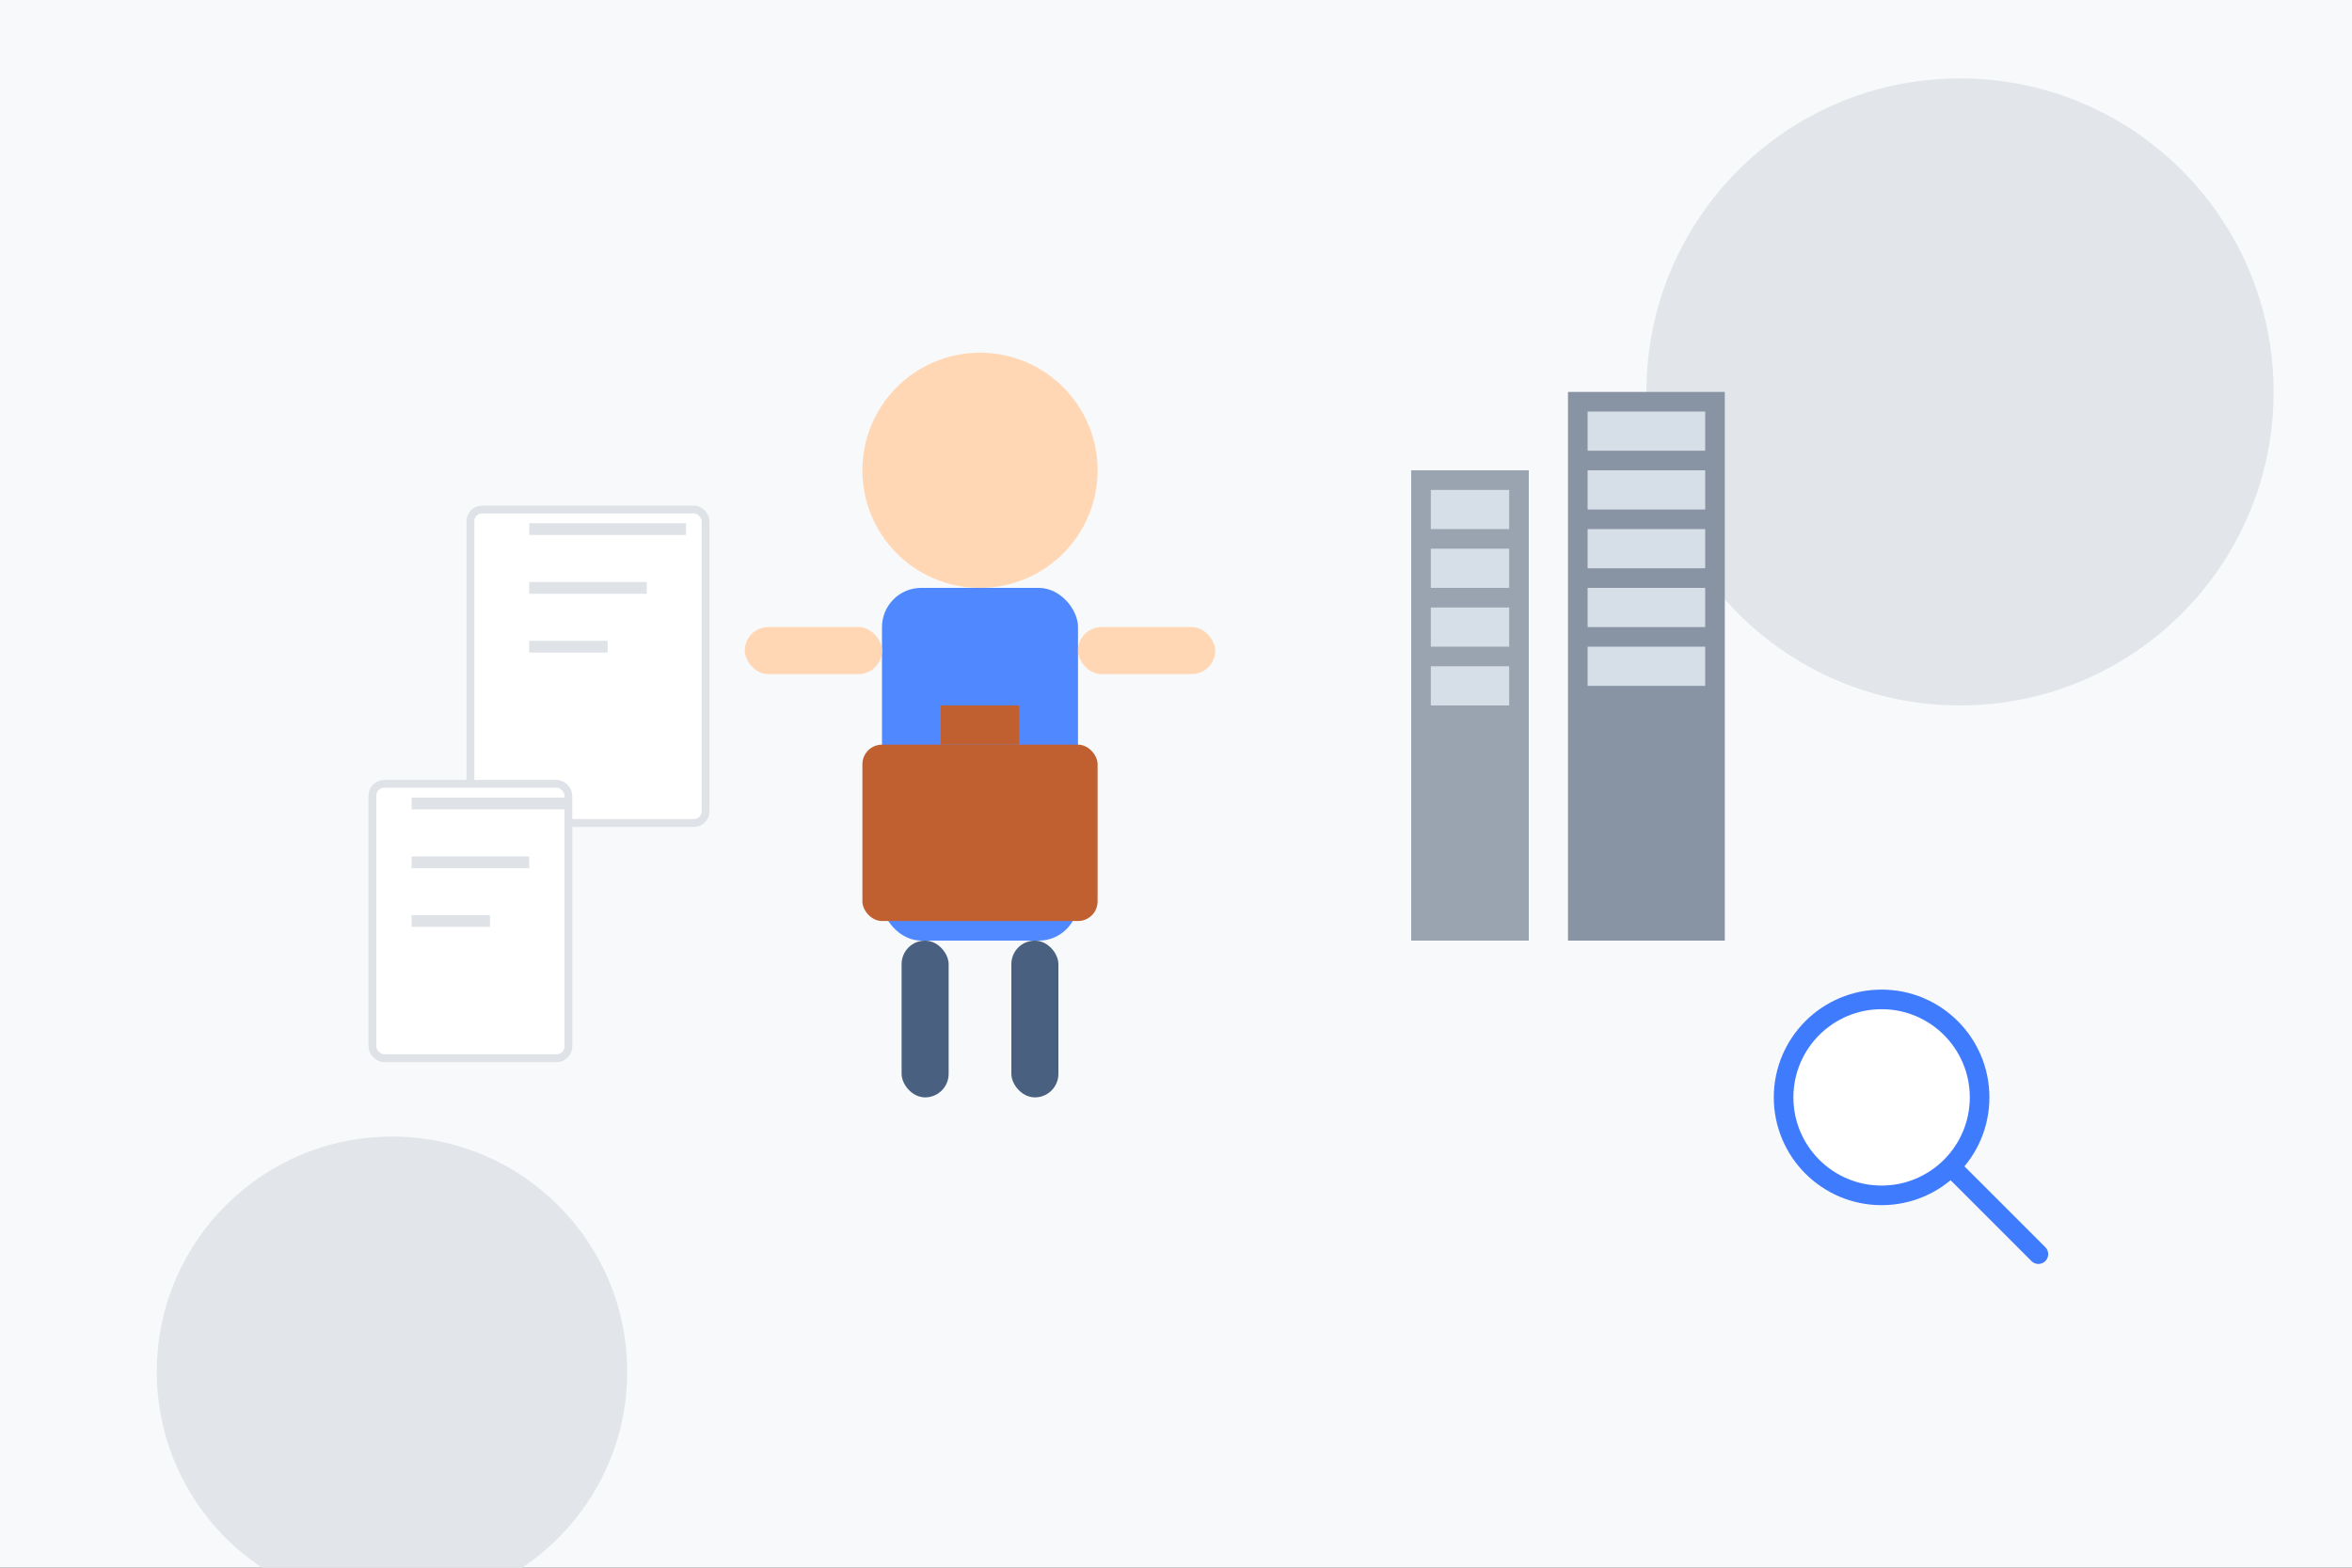 <?xml version="1.0" encoding="UTF-8"?>
<svg width="600" height="400" viewBox="0 0 600 400" fill="none" xmlns="http://www.w3.org/2000/svg">
  <rect x="0" y="0" width="600" height="400" fill="#333333" stroke="none"/>
  <g clip-path="url(#clip0_1_2)">
    <!-- Background elements -->
    <rect width="600" height="400" fill="#F8F9FA"/>
    <circle cx="500" cy="100" r="80" fill="#E2E6EA"/>
    <circle cx="100" cy="350" r="60" fill="#E2E6EA"/>
    
    <!-- Person with briefcase -->
    <g transform="translate(250, 180)">
      <!-- Head -->
      <circle cx="0" cy="-60" r="30" fill="#FFD7B5"/>
      <!-- Body -->
      <rect x="-25" y="-30" width="50" height="90" rx="10" fill="#4F88FF"/>
      
      <!-- Arms -->
      <rect x="-60" y="-20" width="35" height="12" rx="6" fill="#FFD7B5"/>
      <rect x="25" y="-20" width="35" height="12" rx="6" fill="#FFD7B5"/>
      
      <!-- Legs -->
      <rect x="-20" y="60" width="12" height="40" rx="6" fill="#496080"/>
      <rect x="8" y="60" width="12" height="40" rx="6" fill="#496080"/>
      
      <!-- Briefcase -->
      <rect x="-30" y="10" width="60" height="45" rx="5" fill="#C06030"/>
      <rect x="-10" y="0" width="20" height="10" fill="#C06030"/>
    </g>
    
    <!-- Buildings in background -->
    <g transform="translate(400, 200)">
      <rect x="-40" y="-80" width="30" height="120" fill="#99A4B0"/>
      <rect x="-35" y="-75" width="20" height="10" fill="#D6DEE8"/>
      <rect x="-35" y="-60" width="20" height="10" fill="#D6DEE8"/>
      <rect x="-35" y="-45" width="20" height="10" fill="#D6DEE8"/>
      <rect x="-35" y="-30" width="20" height="10" fill="#D6DEE8"/>
      
      <rect x="0" y="-100" width="40" height="140" fill="#8894A3"/>
      <rect x="5" y="-95" width="30" height="10" fill="#D6DEE8"/>
      <rect x="5" y="-80" width="30" height="10" fill="#D6DEE8"/>
      <rect x="5" y="-65" width="30" height="10" fill="#D6DEE8"/>
      <rect x="5" y="-50" width="30" height="10" fill="#D6DEE8"/>
      <rect x="5" y="-35" width="30" height="10" fill="#D6DEE8"/>
    </g>
    
    <!-- Document icons -->
    <g transform="translate(150, 150)">
      <rect x="-30" y="-20" width="60" height="80" rx="3" fill="white" stroke="#DFE3E8" stroke-width="2"/>
      <line x1="-15" y1="0" x2="15" y2="0" stroke="#DFE3E8" stroke-width="3"/>
      <line x1="-15" y1="15" x2="5" y2="15" stroke="#DFE3E8" stroke-width="3"/>
      <line x1="-15" y1="-15" x2="25" y2="-15" stroke="#DFE3E8" stroke-width="3"/>
    </g>
    
    <g transform="translate(120, 220)">
      <rect x="-25" y="-20" width="50" height="70" rx="3" fill="white" stroke="#DFE3E8" stroke-width="2"/>
      <line x1="-15" y1="0" x2="15" y2="0" stroke="#DFE3E8" stroke-width="3"/>
      <line x1="-15" y1="15" x2="5" y2="15" stroke="#DFE3E8" stroke-width="3"/>
      <line x1="-15" y1="-15" x2="25" y2="-15" stroke="#DFE3E8" stroke-width="3"/>
    </g>
    
    <!-- Search magnifying glass -->
    <g transform="translate(480, 280)">
      <circle cx="0" cy="0" r="25" fill="white" stroke="#3F7BFD" stroke-width="5"/>
      <line x1="18" y1="18" x2="40" y2="40" stroke="#3F7BFD" stroke-width="5" stroke-linecap="round"/>
    </g>
  </g>
  <defs>
    <clipPath id="clip0_1_2">
      <rect width="600" height="400" fill="white"/>
    </clipPath>
  </defs>
</svg>
